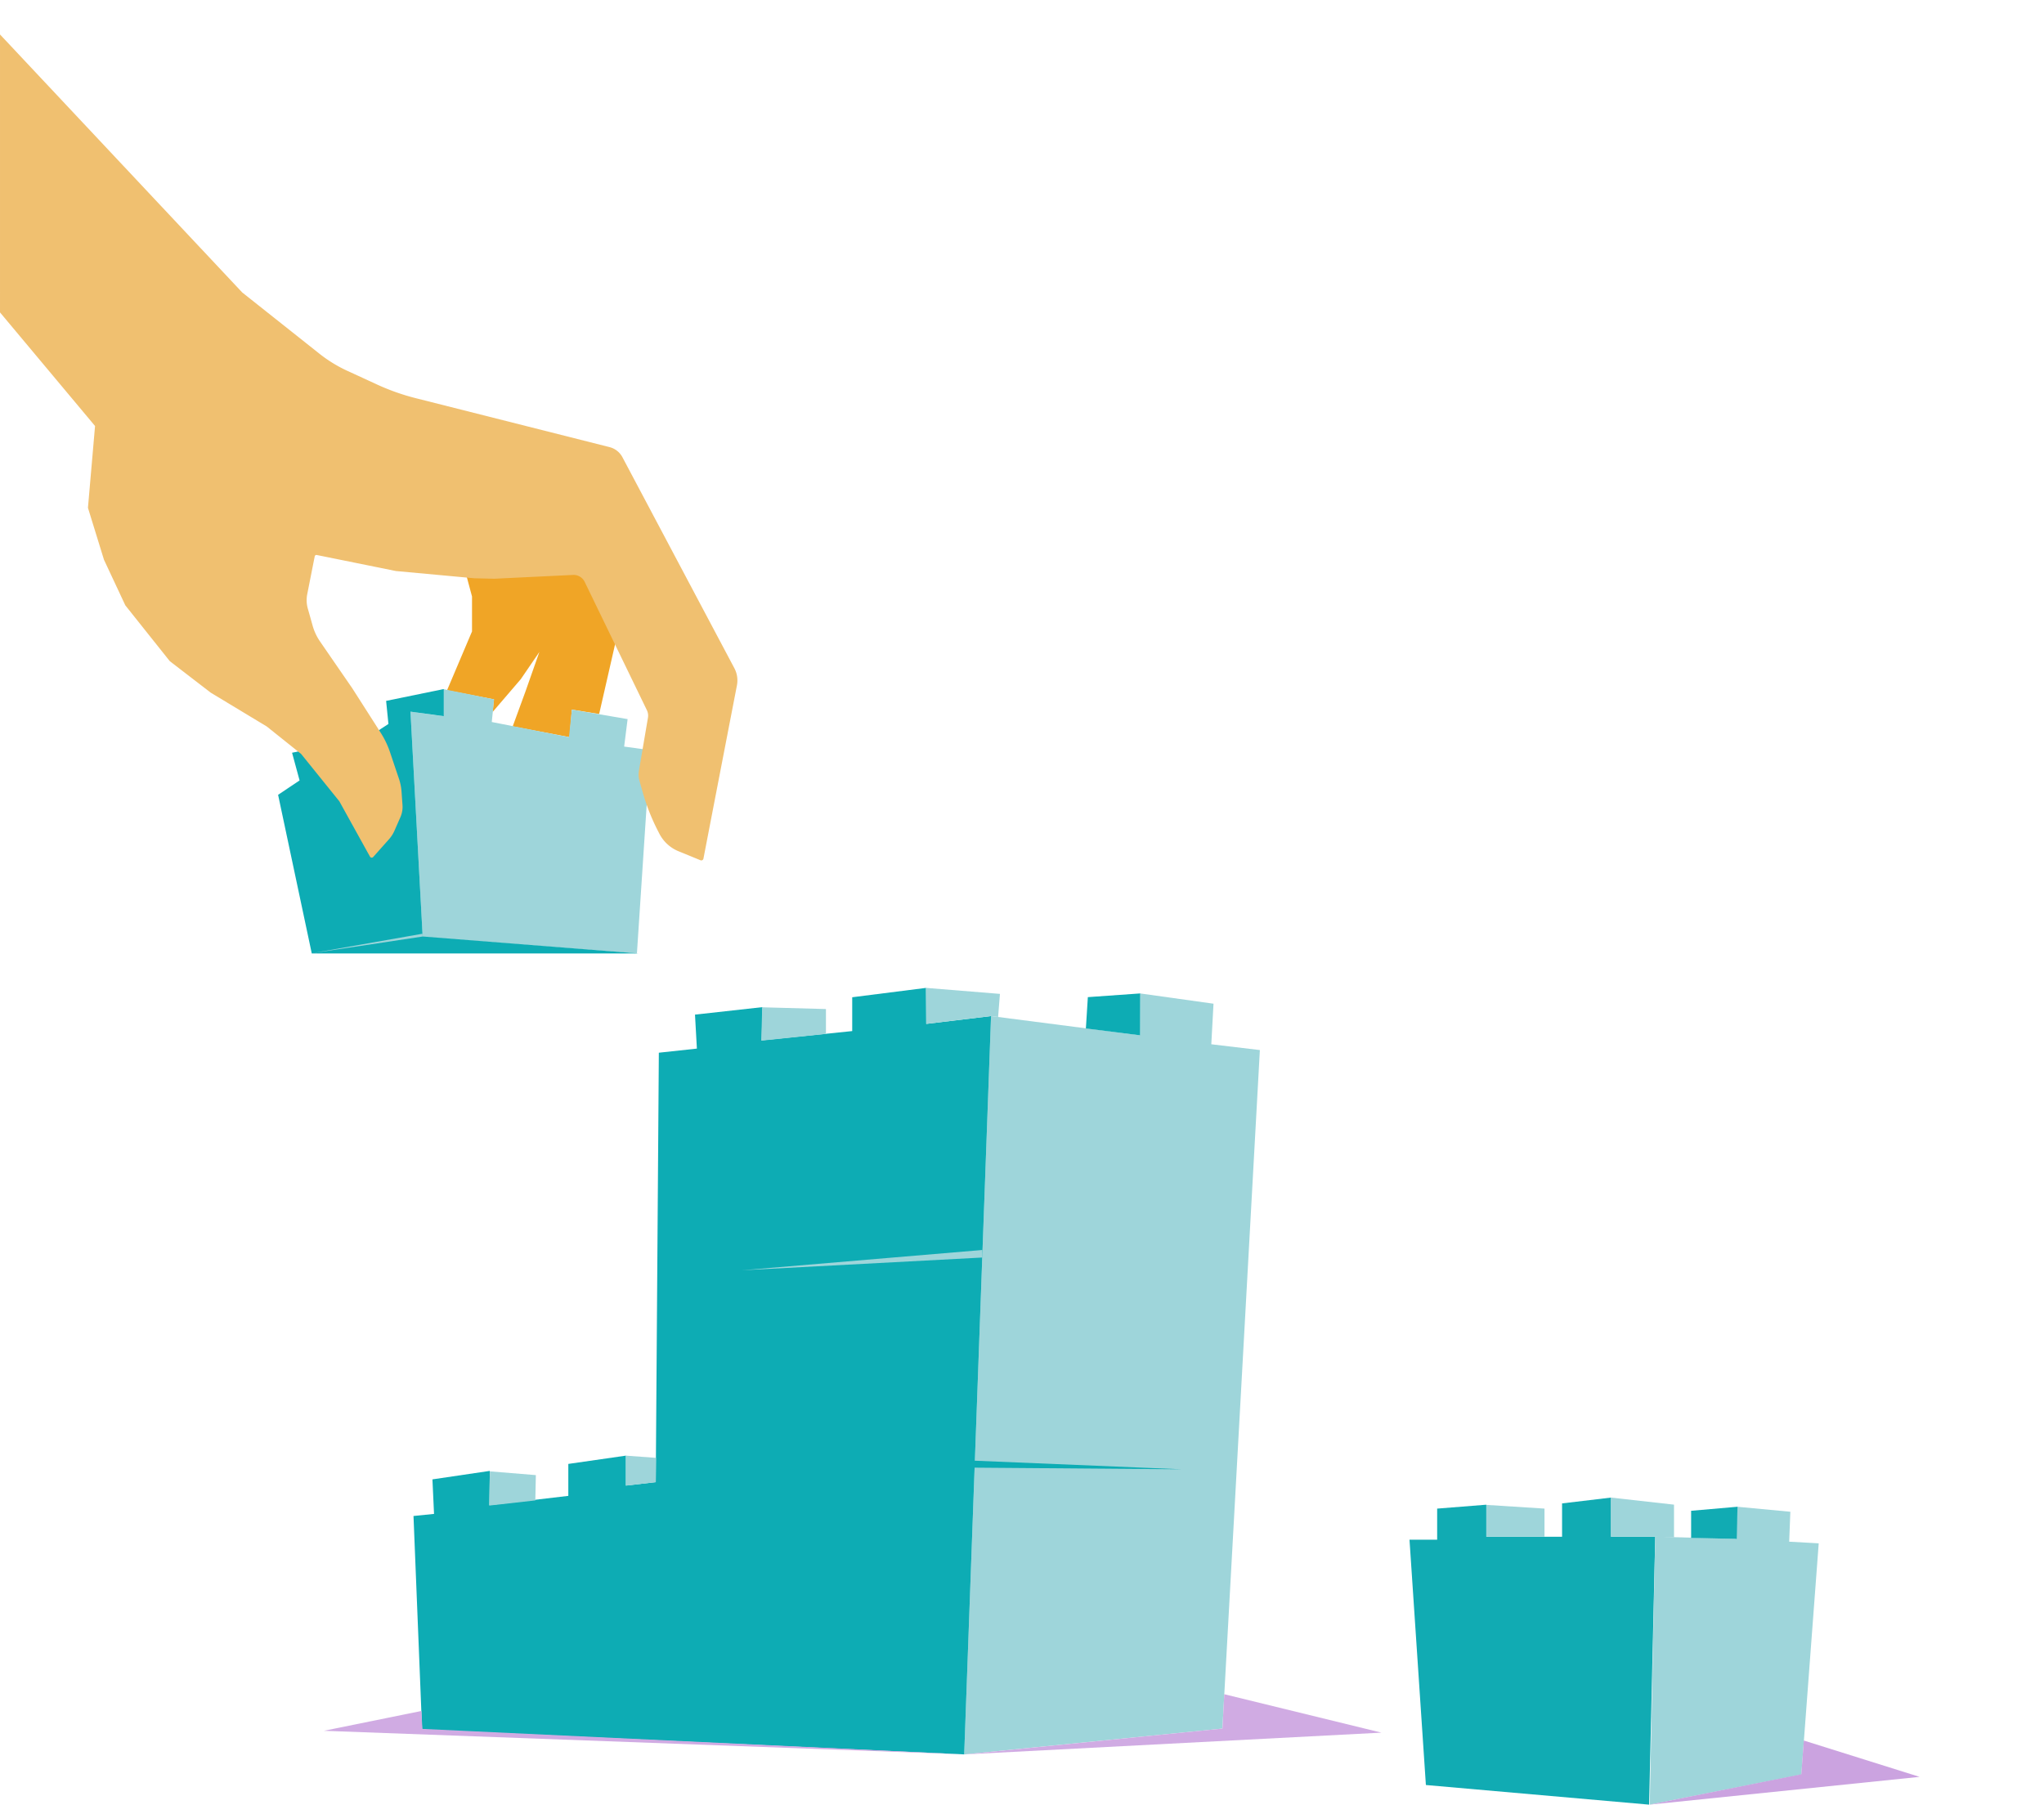 <svg id="illustration_react_3" xmlns="http://www.w3.org/2000/svg" xmlns:xlink="http://www.w3.org/1999/xlink" viewBox="0 0 489.383 432.137">
  <defs>
    <style>
      .cls-1 {
        fill: #11abb3;
      }

      .cls-2 {
        fill: #9ed5da;
      }

      .cls-3 {
        fill: rgba(0,0,0,0);
        stroke: #000;
      }

      .cls-4 {
        fill: #0dacb4;
      }

      .cls-5 {
        fill: #f0a526;
      }

      .cls-6 {
        fill: url(#linear-gradient);
      }

      .cls-7 {
        fill: #cba3e0;
      }

      .cls-8 {
        fill: #d0abe3;
      }
    </style>
    <linearGradient id="linear-gradient" x1="0.775" y1="0.36" x2="0.99" y2="0.15" gradientUnits="objectBoundingBox">
      <stop offset="0" stop-color="#f0c070"/>
      <stop offset="1" stop-color="#f0c070" stop-opacity="0.31"/>
    </linearGradient>
  </defs>
  <g id="Groupe_103" data-name="Groupe 103">
    <g id="Groupe_77" data-name="Groupe 77" transform="translate(337.468 358.602)">
      <g id="Groupe_72" data-name="Groupe 72" transform="translate(0)">
        <path id="Tracé_107" data-name="Tracé 107" class="cls-1" d="M173.368,446.143H162.828V436.75l-11.768,1.4v7.989H132.921v-7.677l-11.768.936v7.447H114.53l3.925,58.739,53.442,4.7Z" transform="translate(-114.53 -436.75)"/>
      </g>
      <g id="Groupe_73" data-name="Groupe 73" transform="translate(57.522 2.2)">
        <path id="Tracé_108" data-name="Tracé 108" class="cls-2" d="M66.37,510.765l36.295-7.2,4.161-55.373-7.07-.394.276-7.168-12.743-1.2-.276,7.7L67.687,446.6Z" transform="translate(-66.37 -439.43)"/>
      </g>
      <g id="Groupe_74" data-name="Groupe 74" transform="translate(48.176)">
        <path id="Tracé_109" data-name="Tracé 109" class="cls-2" d="M109,446.143h10.662l4.494.131V438.45L109,436.75Z" transform="translate(-109 -436.75)"/>
      </g>
      <g id="Groupe_75" data-name="Groupe 75" transform="translate(18.407 1.757)">
        <path id="Tracé_110" data-name="Tracé 110" class="cls-2" d="M147.16,446.526h13.913v-6.749l-13.913-.887Z" transform="translate(-147.16 -438.89)"/>
      </g>
      <g id="Groupe_76" data-name="Groupe 76" transform="translate(67.429 2.2)">
        <path id="Tracé_111" data-name="Tracé 111" class="cls-1" d="M101.223,447.132,90.3,446.885V440.4l11.1-.969Z" transform="translate(-90.3 -439.43)"/>
      </g>
    </g>
    <g id="Groupe_87" data-name="Groupe 87" transform="translate(99.001)">
      <g id="Groupe_79" data-name="Groupe 79" transform="translate(390.382)">
        <g id="Groupe_78" data-name="Groupe 78" transform="translate(0)">
          <path id="Tracé_112" data-name="Tracé 112" class="cls-3"/>
        </g>
      </g>
      <g id="Groupe_80" data-name="Groupe 80" transform="translate(131.85 237.88)">
        <path id="Tracé_113" data-name="Tracé 113" class="cls-2" d="M231.01,471.948l6.428-176.8,35.636,4.6.049-10.025,17.578,2.463-.528,9.713,11.63,1.388-8.972,162.473Z" transform="translate(-231.01 -289.72)"/>
      </g>
      <g id="Groupe_81" data-name="Groupe 81" transform="translate(0 236.558)">
        <path id="Tracé_114" data-name="Tracé 114" class="cls-4" d="M448.489,294.859l-15.506,1.872-.057-8.621-17.676,2.242v8.1l-21.674,2.225.187-7.956-16.156,1.79.455,8.137-9.11.985-.74,102.831-7.143.813v-7.16L347.277,402.1v7.652l-18.895,2.217.1-8.2L314.745,405.8l.382,8.268-4.917.5,2.056,51.144L442.06,471.66Z" transform="translate(-310.21 -288.11)"/>
      </g>
      <g id="Groupe_82" data-name="Groupe 82" transform="translate(160.985 237.88)">
        <path id="Tracé_115" data-name="Tracé 115" class="cls-4" d="M279.232,299.754l-12.962-1.642.471-7.5,12.532-.887Z" transform="translate(-266.27 -289.72)"/>
      </g>
      <g id="Groupe_83" data-name="Groupe 83" transform="translate(122.716 236.558)">
        <path id="Tracé_116" data-name="Tracé 116" class="cls-2" d="M307.623,296.731l15.506-1.872,1.715.222.439-5.534L307.59,288.11Z" transform="translate(-307.59 -288.11)"/>
      </g>
      <g id="Groupe_84" data-name="Groupe 84" transform="translate(83.268 241.206)">
        <path id="Tracé_117" data-name="Tracé 117" class="cls-2" d="M358.85,301.759l15.482-1.618v-5.953l-15.262-.419Z" transform="translate(-358.85 -293.77)"/>
      </g>
      <g id="Groupe_85" data-name="Groupe 85" transform="translate(50.858 348.569)">
        <path id="Tracé_118" data-name="Tracé 118" class="cls-2" d="M408.92,431.714l7.152-.846.049-5.813-7.2-.526Z" transform="translate(-408.92 -424.53)"/>
      </g>
      <g id="Groupe_86" data-name="Groupe 86" transform="translate(18.139 352.329)">
        <path id="Tracé_119" data-name="Tracé 119" class="cls-2" d="M444.31,437.3l11.028-1.232.13-6.059-11.012-.9Z" transform="translate(-444.31 -429.11)"/>
      </g>
    </g>
    <g id="Groupe_94" data-name="Groupe 94">
      <g id="Groupe_88" data-name="Groupe 88" transform="translate(107.031 132.028)">
        <path id="Tracé_120" data-name="Tracé 120" class="cls-5" d="M419.843,160.8l40.447,2.086L456.4,182.673,452.5,199.752l-6.534-1.059-.553,6.6L431.8,202.716l3.056-8.359,3.332-9.467L433.74,191.4l-6.745,7.866.325-3.03L416.08,194.07l5.981-14.1v-8.359l-1.252-4.672Z" transform="translate(-416.08 -160.8)"/>
      </g>
      <g id="Groupe_89" data-name="Groupe 89" transform="translate(98.278 165.002)">
        <path id="Tracé_121" data-name="Tracé 121" class="cls-2" d="M413.518,260.332,410.6,206.371l7.786,1.076V200.96l12.231,2.463-.553,5.427,18.489,3.629.691-6.6,13.344,2.274-.829,6.577,6.258.862-3.2,48.673Z" transform="translate(-410.6 -200.96)"/>
      </g>
      <g id="Groupe_90" data-name="Groupe 90" transform="translate(66.583 165.002)">
        <path id="Tracé_122" data-name="Tracé 122" class="cls-4" d="M453.851,207.447l-7.956-1.076,2.918,53.838,51.573,4.056H422.262L414.2,226.282l5.144-3.44-1.8-6.634,4.722-.985,4.169,3.317,14.181-9.221-.553-5.526,13.791-2.833Z" transform="translate(-414.2 -200.96)"/>
      </g>
      <g id="Groupe_91" data-name="Groupe 91" transform="translate(0 8.252)">
        <path id="Tracé_123" data-name="Tracé 123" class="cls-6" d="M407.7,103.808,406,123.4l3.836,12.431,5.112,10.92,10.646,13.367,9.793,7.537,13.417,8.1,8.24,6.585,9.143,11.331q5.864,10.6,7.339,13.252a.476.476,0,0,0,.772.09c.918-1.035,2.926-3.292,3.771-4.237a7.9,7.9,0,0,0,1.325-2.077c.406-.92,1.04-2.373,1.43-3.251a6.1,6.1,0,0,0,.488-2.841c-.065-.961-.163-2.291-.228-3.235a12.511,12.511,0,0,0-.6-3.03c-.6-1.773-1.633-4.844-2.162-6.429a21.4,21.4,0,0,0-2.227-4.647q-1.365-2.143-6.843-10.707-6.156-8.929-7.688-11.158a12.871,12.871,0,0,1-1.764-3.752c-.325-1.166-.8-2.874-1.154-4.1a7.452,7.452,0,0,1-.138-3.49c.374-1.888,1.357-6.872,1.788-9.032a.406.406,0,0,1,.488-.328q3.791.764,18.927,3.834,15.067,1.392,18.838,1.741l4.795.107c4.145-.205,14.563-.706,18.805-.911a2.945,2.945,0,0,1,2.779,1.659c3.064,6.322,11.751,24.246,14.9,30.741a2.96,2.96,0,0,1,.252,1.79c-.471,2.783-1.707,10-2.17,12.735a5.375,5.375,0,0,0,.122,2.332c.447,1.56.569,2.012.8,2.808a49.993,49.993,0,0,0,3.836,9.615c.333.649-.341-.64.179.353a8.991,8.991,0,0,0,4.519,4.122c1.178.476,3.633,1.486,5.29,2.168a.52.52,0,0,0,.707-.386c1.682-8.728,6.388-33.073,8.021-41.5a6.264,6.264,0,0,0-.609-4.089c-5.567-10.485-21.244-40.044-26.81-50.537a4.833,4.833,0,0,0-3.064-2.414L484.529,97.157a53.838,53.838,0,0,1-9.346-3.3c-2.137-.985-4.8-2.217-7.135-3.284a32.9,32.9,0,0,1-6.631-4.081q-3.694-2.931-18.472-14.656l-58-61.786V76.606Z" transform="translate(-384.943 -10.05)"/>
      </g>
      <g id="Groupe_93" data-name="Groupe 93" transform="translate(489.383)">
        <g id="Groupe_92" data-name="Groupe 92" transform="translate(0)">
          <path id="Tracé_124" data-name="Tracé 124" class="cls-3"/>
        </g>
      </g>
    </g>
    <g id="Groupe_96" data-name="Groupe 96" transform="translate(489.383)">
      <g id="Groupe_95" data-name="Groupe 95" transform="translate(0)">
        <path id="Tracé_125" data-name="Tracé 125" class="cls-3"/>
      </g>
    </g>
    <g id="Groupe_97" data-name="Groupe 97" transform="translate(177.621 299.321)">
      <path id="Tracé_126" data-name="Tracé 126" class="cls-2" d="M370.353,366.356l-57.563,3.054,57.563-4.861Z" transform="translate(-312.79 -364.55)"/>
    </g>
    <g id="Groupe_98" data-name="Groupe 98" transform="translate(233.314 349.776)">
      <path id="Tracé_127" data-name="Tracé 127" class="cls-4" d="M254.04,426l49.614,2.061-49.614-.394Z" transform="translate(-254.04 -426)"/>
    </g>
    <g id="Groupe_99" data-name="Groupe 99" transform="translate(394.949 416.783)">
      <path id="Tracé_128" data-name="Tracé 128" class="cls-7" d="M72.977,515.689,36.65,522.964l64.649-6.651-27.721-8.7Z" transform="translate(-36.65 -507.61)"/>
    </g>
    <g id="Groupe_100" data-name="Groupe 100" transform="translate(230.941 405.699)">
      <path id="Tracé_129" data-name="Tracé 129" class="cls-8" d="M256.93,502.329l-61.74,6.191L295,503.306l-37.635-9.2Z" transform="translate(-195.19 -494.11)"/>
    </g>
    <g id="Groupe_101" data-name="Groupe 101" transform="translate(77.546 409.706)">
      <path id="Tracé_130" data-name="Tracé 130" class="cls-8" d="M341.594,503.284l129.81,6.109L318.01,503.736l23.348-4.746Z" transform="translate(-318.01 -498.99)"/>
    </g>
    <g id="Groupe_102" data-name="Groupe 102" transform="translate(74.661 223.585)">
      <path id="Tracé_131" data-name="Tracé 131" class="cls-2" d="M504.194,272.983l-26.534,4,26.51-4.672Z" transform="translate(-477.66 -272.31)"/>
    </g>
  </g>
</svg>
